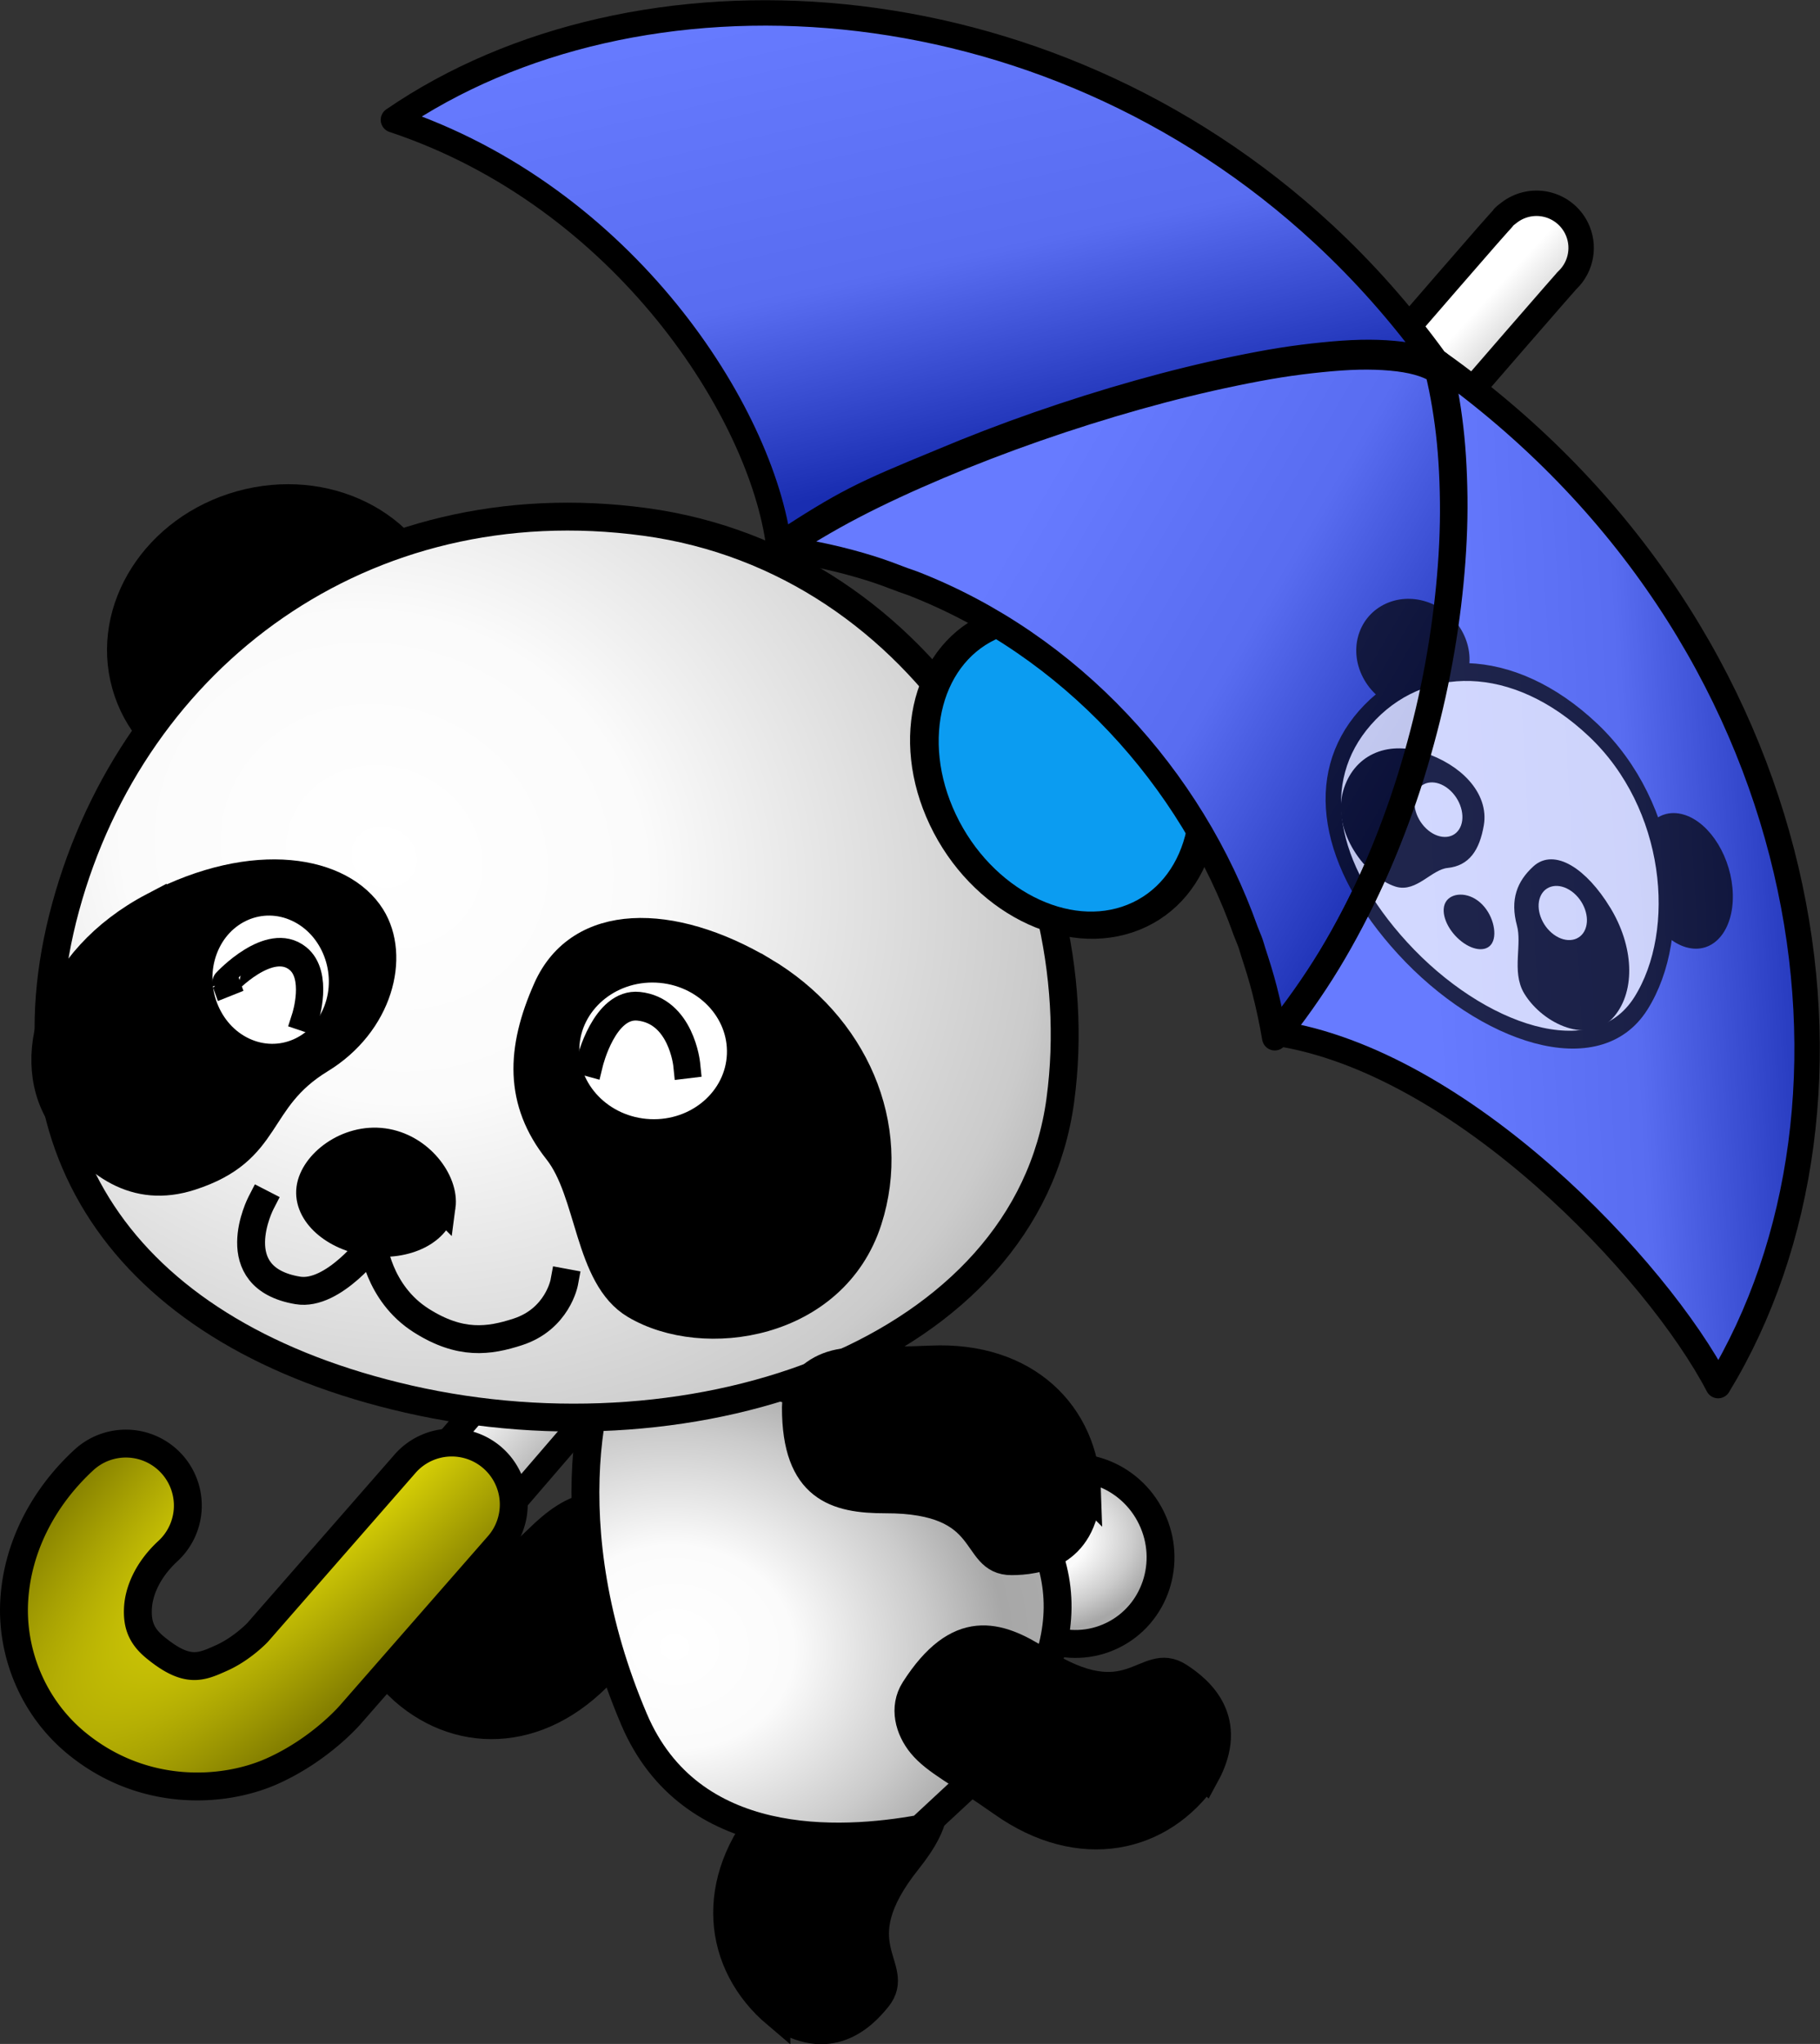 <?xml version="1.0" standalone="no"?>
<svg viewBox="0 0 587.381 659.493" xmlns="http://www.w3.org/2000/svg" xmlns:xlink="http://www.w3.org/1999/xlink">
 <rect x="0" y="0" width="587.381" height="659.493" fill="#333333" stroke="none"/>
 <defs>
  <clipPath id="k">
   <path d="m-868.49 334.32c4.87 0.647 9.758 1.474 14.531 2.531s9.469 2.331 14.125 3.781c3.553 1.107 7.025 2.422 10.5 3.75 1.082 0.397 2.21 0.738 3.281 1.156 50.802 19.809 89.783 62.695 107.28 112.06 0.516 1.398 1.139 2.742 1.625 4.156 0.272 0.791 0.488 1.61 0.75 2.406 0.017 0.051 0.015 0.105 0.031 0.156 1.334 4.066 2.615 8.125 3.688 12.312 1.296 5.06 2.416 10.247 3.312 15.469 0.38-0.462 0.749-0.94 1.125-1.406 59.429 9.348 122.31 75.936 141.97 113.62 55.608-91.372 32.985-242.27-90.312-329.97-0.301-0.214-0.604-0.412-0.906-0.625-11.039-15.254-23.16-28.882-36.125-40.906-52.468-48.66-118.48-71.316-179.94-71.406h5e-5c-44.851-0.066-87.265 11.882-120.25 34.5 74.817 24.878 118.86 94.578 124.38 137.34z" style="fill:rgb(0, 0, 0)"/>
  </clipPath>
  <linearGradient id="b">
   <stop stop-color="#fff" offset="0"/>
   <stop stop-color="#fbfbfb" offset=".18"/>
   <stop stop-color="#cbcbcb" offset=".381"/>
   <stop stop-color="#a7a7a7" offset=".5"/>
   <stop stop-color="#aaa" offset=".571"/>
   <stop stop-color="#fff" offset="1"/>
  </linearGradient>
  <linearGradient id="a">
   <stop offset="0"/>
   <stop stop-color="#cfcfcf" offset=".5"/>
   <stop stop-color="#fff" offset="1"/>
  </linearGradient>
  <linearGradient id="j" x1="279.96" x2="259.98" y1="465.94" y2="447.67" gradientUnits="userSpaceOnUse">
   <stop stop-color="#bababa" offset="0"/>
   <stop stop-color="#fff" offset="1"/>
  </linearGradient>
  <linearGradient id="h" x1="-798.7" x2="-833.16" y1="306.89" y2="149.69" gradientUnits="userSpaceOnUse">
   <stop offset="0"/>
   <stop stop-color="#cfcfcf" offset=".408"/>
   <stop stop-color="#fff" offset="1"/>
  </linearGradient>
  <linearGradient id="i" x1="-636.97" x2="-779.05" y1="390.85" y2="307.88" gradientUnits="userSpaceOnUse" xlink:href="#a"/>
  <linearGradient id="g" x1="-523.76" x2="-654.47" y1="507.62" y2="514.89" gradientUnits="userSpaceOnUse" xlink:href="#a"/>
  <radialGradient id="d" cx="250.3" cy="535.64" r="85.152" gradientTransform="matrix(-1.915 1.863 -.491 -.505 976.44 250.84)" gradientUnits="userSpaceOnUse">
   <stop stop-color="#fff709" offset="0"/>
   <stop stop-color="#827d00" offset="1"/>
  </radialGradient>
  <radialGradient id="c" cx="121.24" cy="276.67" r="167.98" gradientTransform="matrix(-1.112 2.303 -2.567 -1.24 1164.8 575.53)" gradientUnits="userSpaceOnUse">
   <stop stop-color="#fff" offset="0"/>
   <stop stop-color="#fbfbfb" offset=".18"/>
   <stop stop-color="#cbcbcb" offset=".45"/>
   <stop stop-color="#a7a7a7" offset=".545"/>
   <stop stop-color="#aaa" offset=".661"/>
   <stop stop-color="#fff" offset="1"/>
  </radialGradient>
  <radialGradient id="f" cx="-213.38" cy="402.94" r="37.908" gradientTransform="matrix(2.273 .695 -.525 1.703 482.96 -135.01)" gradientUnits="userSpaceOnUse" xlink:href="#b"/>
  <radialGradient id="e" cx="72.331" cy="206.23" r="97.161" gradientTransform="matrix(2.193 -.112 .173 1.873 138.4 138.43)" gradientUnits="userSpaceOnUse" xlink:href="#b"/>
 </defs>
 <g transform="translate(-114.97 14.828)">
  <path d="m243.67 529.24c18.152 17.362 45.038 17.666 65.946-4.87 11.473-12.367 18.321-17.424 21.647-23.807 2.89-5.546 3.393-12.812-1.467-17.755-18.215-18.53-29.993-12.047-41.356-0.854-24.982 24.609-33.655 4.944-43.049 14.298-5.497 5.475-15.067 17.407-1.721 32.988z" stroke="#000" stroke-linecap="square" stroke-width="9" style="fill:rgb(0, 0, 0)"/>
  <path d="m365.54 635.08c-19.182-16.216-22.325-42.92-2.123-66.091 11.086-12.716 15.391-20.059 21.387-24.04 5.21-3.459 12.381-4.727 17.81-0.417 20.35 16.156 15.148 28.553 5.218 41.034-21.832 27.442-1.361 33.989-9.67 44.318-4.863 6.045-15.718 16.821-32.622 5.196z" stroke="#000" stroke-linecap="square" stroke-width="9" style="fill:rgb(0, 0, 0)"/>
  <path transform="matrix(.769 -.372 .373 .772 465.68 92.438)" d="m-172.77 412.3c0 18.407-14.618 33.33-32.649 33.33s-32.649-14.922-32.649-33.33 14.618-33.33 32.649-33.33 32.649 14.922 32.649 33.33z" fill="url(#f)" stroke="#000" stroke-linecap="square" stroke-width="10.518" style="fill:url(&quot;#f&quot;)"/>
  <path d="m432.67 454.87c31.754 33.752 31.628 63.083-1.138 102.26l-19.494 18.097c-26.112 4.756-74.284 7.318-92.444-35.317-26.387-61.953-14.333-113.58-1.24-131.06 18.401-11.76 63.214-8.296 114.32 46.02z" fill="url(#e)" stroke="#000" stroke-linecap="square" stroke-width="9" style="fill:url(&quot;#e&quot;)"/>
  <path d="m503.97 558.07c-14.199 20.719-40.451 26.539-65.54 8.776-13.768-9.747-21.509-13.29-26.074-18.854-3.967-4.835-5.951-11.842-2.211-17.677 14.022-21.875 26.88-17.95 40.299-9.329 29.503 18.954 33.953-2.073 45.068 5.153 6.505 4.229 18.32 13.942 8.459 31.932z" stroke="#000" stroke-linecap="square" stroke-width="9" style="fill:rgb(0, 0, 0)"/>
  <path d="m375.68 410.97 36.514 29.839c-10.782-6.57-19.036-10.74-15.007 5.324l-39.265-11.259z" style="fill:rgb(0, 0, 0)"/>
  <path d="m623.76 58.763c-1.923-3.873-5.484-6.677-9.7-7.639s-8.641 0.02-12.054 2.675c-2.205 1.663-1.613 1.396-1.825 1.615s-0.352 0.416-0.515 0.594c-0.327 0.355-0.667 0.728-1.112 1.227-0.889 0.997-2.119 2.368-3.667 4.136-3.097 3.536-7.51 8.615-13.089 15.046-11.158 12.862-26.945 31.101-45.785 52.925-37.681 43.648-87.654 101.64-137.53 159.56-99.756 115.84-199.14 231.42-199.14 231.42-3.544 3.877-4.697 9.374-3.011 14.349s5.946 8.637 11.116 9.559 10.434-1.041 13.736-5.126c0 0 99.413-115.55 199.16-231.38 49.874-57.915 99.826-115.91 137.49-159.54 18.833-21.815 34.595-40.017 45.723-52.845 5.564-6.414 9.988-11.497 13.027-14.967 1.52-1.735 2.68-3.062 3.462-3.939l0.453-0.515 0.021-0.06c0.087-0.096 0.252-0.235 0.308-0.296 0.013-0.015 0.051-0.067 0.062-0.079 0.071-0.077 0.113-0.094 0.041-0.019 4.461-4.366 5.603-11.108 2.83-16.701z" fill="url(#j)" fill-rule="evenodd" stroke="#000" stroke-linecap="round" stroke-linejoin="round" stroke-width="8.2" style="fill:url(&quot;#j&quot;)"/>
  <path d="m260.81 450.62a20.002 20.002 0 0 0 -15.312 7.062l-47.375 54.188s-4.932 5.248-11.625 8.25-11.116 5.096-21.469-3.406c-4.474-3.674-5.832-7.444-5.531-12.781s3.066-12.173 9.594-18.219a20.002 20.002 0 1 0 -27.188 -29.344c-13.349 12.364-21.396 28.511-22.344 45.312s6.014 34.374 20.094 45.938c21.41 17.584 47.438 16.079 63.219 9s25.344-18.406 25.344-18.406l47.406-54.188a20.002 20.002 0 0 0 -14.812 -33.406z" fill="url(#d)" stroke="#000" stroke-linecap="square" stroke-width="9" style="fill:url(&quot;#d&quot;)"/>
  <g transform="translate(-80.838 -249.94)" stroke="#000" stroke-linecap="square">
   <path transform="matrix(.412 -.115 .115 .413 272.52 399.08)" d="m122.86 105.22c0 59.173-53.726 107.14-120 107.14s-120-47.969-120-107.14 53.726-107.14 120-107.14 120 47.969 120 107.14z" stroke-width="20.998" style="fill:rgb(0, 0, 0)"/>
   <path d="m538.02 590.06c-10.949 81.197-116.97 117.82-210.42 96.472-89.501-20.446-132.14-79.571-110.64-158.62 22.017-80.932 96.084-136.75 187.05-124.4s144.96 105.35 134.01 186.54z" fill="url(#c)" stroke-width="9" style="fill:url(&quot;#c&quot;)"/>
   <path transform="matrix(.196 .413 -.428 .172 799.53 862.6)" d="m-868.57 158.08c0 50.495-51.167 91.429-114.29 91.429s-114.29-40.934-114.29-91.429 51.167-91.429 114.29-91.429 114.29 40.934 114.29 91.429z" stroke-width="19.632" style="fill:#0b9cf1"/>
   <path d="m338.35 624.32c-1.074 7.964-11.438 13.139-23.133 11.552s-20.316-9.339-19.242-17.303 11.892-16.509 23.588-14.922 19.862 12.71 18.788 20.674z" stroke-width="9"/>
   <path d="m280.01 623.31s-12.402 24.091 11.895 28.161c11.502 1.937 24.284-15.225 24.284-15.225s1.494 16.029 15.596 24.959c12.582 7.968 21.795 6.686 31.132 3.652 12.801-4.16 14.982-15.913 14.982-15.913" fill="none" stroke-width="9"/>
   <g transform="matrix(.406 .191 -.187 .426 397.04 339.17)" stroke-width="19.704">
    <path d="m-141.12 505.79c-51.719 63.679-41.909 136.03 2.895 160.38 32.897 17.881 68.312 25.497 100.15-2.562 46.051-40.59 19.286-66.313 51.617-111.81 28.411-39.985 20.026-86.695-7.537-104.07-32.957-20.776-95.402-5.613-147.12 58.066z"/>
    <g transform="translate(0 -12.379)">
     <path d="m10.378 529.19c1.558 29.341-20.852 53.154-50.022 53.154s-54.108-23.813-55.666-53.154 20.852-53.154 50.022-53.154 54.108 23.813 55.666 53.154z" fill="#fff"/>
     <path d="m-71.101 544.24c-0.021-0.02 15.062-42.327 40.347-36.442 18.695 4.352 22.019 34.62 22.019 34.62" fill="none"/>
    </g>
   </g>
   <g transform="matrix(.659 -.068 .062 .702 706.63 569.41)" stroke-width="13.166">
    <path d="m-394.82-68.084c42.228 29.076 58.906 77.018 40.319 118.24-20.967 46.494-85.327 49.521-117.24 27.464-21.744-15.03-16.611-53.074-31.083-73.954-16.682-24.068-13.705-47.448 1.928-73.704 18.8-31.575 63.845-27.117 106.07 1.959z"/>
    <g transform="matrix(.99 .139 -.139 .99 -733.65 -477.41)">
     <path d="m383.04 397.1c0 20.891-19.083 37.846-42.597 37.846s-42.597-16.955-42.597-37.846 19.083-37.846 42.597-37.846 42.597 16.955 42.597 37.846z" fill="#fff"/>
     <path d="m309.84 403.6s5.831-27.502 22.615-26.594c20.8 1.125 24.611 25.412 24.611 25.412" fill="none"/>
    </g>
   </g>
  </g>
  <path d="m465.82 466.57c-0.788-25.105-19.759-44.16-50.466-42.728-16.851 0.786-25.281-0.404-32.125 1.821-5.948 1.933-11.397 6.764-11.393 13.696 0.015 25.984 12.961 29.61 28.91 29.584 35.067-0.056 27.478 20.053 40.734 19.959 7.758-0.055 22.946-1.864 24.34-22.332z" stroke="#000" stroke-linecap="square" stroke-width="9"/>
  <g transform="translate(1234.3 -173.21)">
   <g clip-path="url(#k)">
    <path d="m-716.56 462.73c1.334 4.066 2.616 8.135 3.688 12.322 1.296 5.06 2.401 10.228 3.297 15.45 3.137-3.812 6.119-7.767 8.994-11.845s5.635-8.257 8.249-12.564 5.087-8.721 7.441-13.219 4.603-9.096 6.699-13.747 4.056-9.381 5.896-14.147 3.543-9.544 5.128-14.388 3.028-9.746 4.359-14.629 2.547-9.763 3.627-14.648c2.158-9.771 3.806-19.512 4.965-29.065s1.852-18.93 2.023-27.963c0.085-4.516 0.021-8.947-0.139-13.276s-0.426-8.586-0.829-12.691-0.935-8.07-1.579-11.914-1.38-7.53-2.265-11.073c-1.74-1.124-3.936-2.03-6.449-2.72s-5.364-1.155-8.559-1.441-6.728-0.412-10.514-0.324-7.831 0.387-12.118 0.819-8.807 0.988-13.503 1.735-9.554 1.677-14.568 2.709c-10.029 2.063-20.632 4.661-31.39 7.686s-21.701 6.472-32.459 10.221-21.312 7.813-31.345 12.048-19.531 8.622-28.11 13.106c-4.289 2.242-8.319 4.514-12.109 6.773s-7.349 4.53-10.548 6.778c4.87 0.647 9.729 1.49 14.502 2.546s9.485 2.312 14.141 3.763c3.553 1.107 7.036 2.436 10.511 3.763 1.082 0.397 2.197 0.735 3.268 1.152 50.802 19.809 89.785 62.709 107.28 112.08 0.516 1.398 1.148 2.728 1.633 4.143 0.272 0.791 0.481 1.611 0.743 2.407 0.017 0.051 0.018 0.108 0.035 0.159z" fill="url(#i)"/>
    <path d="m-656.77 272.76-0.904-0.64c-11.039-15.254-23.166-28.863-36.131-40.887v-2e-5c-90.756-84.168-222.02-90.512-300.2-36.899 74.817 24.878 118.87 94.58 124.38 137.35 21.799-14.195 26.599-16.445 52.415-27.068 10.032-4.235 20.586-8.299 31.345-12.048s21.702-7.196 32.459-10.221 21.361-5.623 31.39-7.686c5.014-1.032 9.872-1.962 14.568-2.709s9.216-1.303 13.503-1.735 8.332-0.731 12.118-0.819 7.319 0.037 10.514 0.324 6.046 0.751 8.559 1.441c2.099 0.577 3.976 1.303 5.551 2.182" fill="url(#h)"/>
    <path d="m-657.21 273.34c0.311 0.174 0.61 0.353 0.897 0.538 0.885 3.543 1.621 7.23 2.265 11.073s1.177 7.808 1.579 11.914 0.669 8.361 0.829 12.691 0.224 8.76 0.139 13.276c-0.171 9.033-0.864 18.41-2.023 27.963s-2.806 19.294-4.965 29.065c-1.079 4.886-2.295 9.765-3.627 14.648s-2.775 9.786-4.359 14.629-3.288 9.622-5.128 14.388-3.8 9.496-5.896 14.147-4.345 9.249-6.699 13.747-4.827 8.912-7.441 13.219-5.374 8.486-8.249 12.564-5.857 8.033-8.994 11.845c59.558 9.089 122.7 75.905 142.4 113.69 55.608-91.372 32.998-242.27-90.299-329.98" fill="url(#g)"/>
    <path transform="matrix(.726,-.687,.687,.726,0,0)" d="m-919.44-605.78h319.04v704.58h-319.04z" fill="#2441ff" opacity=".692"/>
    <g transform="matrix(.295 .245 -.153 .296 -308.59 652.71)" opacity=".7" stroke="#000" stroke-linecap="square">
     <path transform="matrix(.22 .401 -.417 .197 -608.66 390.5)" d="m-868.57 158.08c0 50.495-51.167 91.429-114.29 91.429s-114.29-40.934-114.29-91.429 51.167-91.429 114.29-91.429 114.29 40.934 114.29 91.429z" stroke-width="19.632"/>
     <path transform="matrix(-.22 .401 .417 .197 -1470.4 390.5)" d="m-868.57 158.08c0 50.495-51.167 91.429-114.29 91.429s-114.29-40.934-114.29-91.429 51.167-91.429 114.29-91.429 114.29 40.934 114.29 91.429z" stroke-width="19.632"/>
     <path d="m-875.96 148.86c-6.137 81.702-109.81 124.52-204.36 108.73-90.552-15.127-136.61-71.631-119.81-151.81 17.201-82.091 87.843-142.18 179.38-135.23s150.93 96.606 144.79 178.31z" fill="#fff" stroke-width="15"/>
     <path d="m-1018.2 196.74c-0.226 8.033-9.984 14.275-21.782 13.933s-21.19-7.139-20.964-15.172 10.08-17.674 21.878-17.332 21.094 10.538 20.868 18.571z" stroke-width="9"/>
     <path d="m-939.38 99.147c31.627 13.666 49.587 44.174 43.77 75.36-6.562 35.18-47.664 46.957-71.576 36.571-16.294-7.077-18.687-34.052-31.163-46.254-14.381-14.064-15.967-30.615-9.812-51.053 7.402-24.578 37.155-28.291 68.781-14.625z" stroke-width="9"/>
     <path d="m-943.37 127.04c1.225 14.686-10.382 27.621-25.907 28.872s-29.119-9.653-30.344-24.34 10.382-27.621 25.907-28.872 29.119 9.653 30.344 24.34z" fill="#fff" stroke-width="9"/>
     <path d="m-1139.7 99.147c-31.627 13.666-49.587 44.174-43.77 75.36 6.562 35.18 47.664 46.957 71.576 36.571 16.294-7.077 18.687-34.052 31.164-46.254 14.381-14.064 15.967-30.615 9.812-51.053-7.402-24.578-37.155-28.291-68.781-14.625z" stroke-width="9"/>
     <path d="m-1135.7 127.04c-1.225 14.686 10.382 27.621 25.907 28.872s29.119-9.653 30.344-24.34-10.382-27.621-25.907-28.872-29.119 9.653-30.344 24.34z" fill="#fff" stroke-width="9"/>
    </g>
   </g>
   <g transform="translate(-1208.8 138.72)" fill="none" stroke="#000" stroke-linecap="round" stroke-linejoin="round" stroke-width="8.2">
    <path d="m493.9 326.73c1.334 4.066 2.616 8.135 3.688 12.322 1.296 5.06 2.401 10.228 3.297 15.45 3.137-3.812 6.119-7.767 8.994-11.845s5.635-8.257 8.249-12.564 5.087-8.721 7.441-13.219 4.603-9.096 6.699-13.747 4.056-9.381 5.896-14.147 3.543-9.544 5.128-14.388 3.028-9.746 4.359-14.629 2.547-9.763 3.627-14.648c2.158-9.771 3.806-19.512 4.965-29.065s1.852-18.93 2.023-27.963c0.085-4.516 0.021-8.947-0.139-13.276s-0.426-8.586-0.829-12.691-0.935-8.07-1.579-11.914-1.38-7.53-2.265-11.073c-1.74-1.124-3.936-2.03-6.449-2.72s-5.364-1.155-8.559-1.441-6.728-0.412-10.514-0.324-7.831 0.387-12.118 0.819-8.807 0.988-13.503 1.735-9.554 1.677-14.568 2.709c-10.029 2.063-20.632 4.661-31.39 7.686s-21.701 6.472-32.459 10.221-21.312 7.813-31.345 12.048-19.531 8.622-28.11 13.106c-4.289 2.242-8.319 4.514-12.109 6.773s-7.349 4.53-10.548 6.778c4.87 0.647 9.729 1.49 14.502 2.546s9.485 2.312 14.141 3.763c3.553 1.107 7.036 2.436 10.511 3.763 1.082 0.397 2.197 0.735 3.268 1.152 50.802 19.809 89.785 62.709 107.28 112.08 0.516 1.398 1.148 2.728 1.633 4.143 0.272 0.791 0.481 1.611 0.743 2.407 0.017 0.051 0.018 0.108 0.035 0.159z"/>
    <path d="m553.68 136.76-0.904-0.64c-11.039-15.254-23.166-28.863-36.131-40.887v-1.4e-5c-90.756-84.168-222.02-90.512-300.2-36.899 74.817 24.878 118.87 94.58 124.38 137.35 21.799-14.195 26.599-16.445 52.415-27.068 10.032-4.235 20.586-8.299 31.345-12.048s21.702-7.196 32.459-10.221 21.361-5.623 31.39-7.686c5.014-1.032 9.872-1.962 14.568-2.709s9.216-1.303 13.503-1.735 8.332-0.731 12.118-0.819 7.319 0.037 10.514 0.324 6.046 0.751 8.559 1.441c2.099 0.577 3.976 1.303 5.551 2.182"/>
    <path d="m553.25 137.34c0.311 0.174 0.61 0.353 0.897 0.538 0.885 3.543 1.621 7.23 2.265 11.073s1.177 7.808 1.579 11.914 0.669 8.361 0.829 12.691 0.224 8.76 0.139 13.276c-0.171 9.033-0.864 18.41-2.023 27.963s-2.806 19.294-4.965 29.065c-1.079 4.886-2.295 9.765-3.627 14.648s-2.775 9.786-4.359 14.629-3.288 9.622-5.128 14.388-3.8 9.496-5.896 14.147-4.345 9.249-6.699 13.747-4.827 8.912-7.441 13.219-5.374 8.486-8.249 12.564-5.857 8.033-8.994 11.845c59.558 9.089 122.7 75.905 142.4 113.69 55.608-91.372 32.998-242.27-90.299-329.98"/>
   </g>
  </g>
 </g>
</svg>